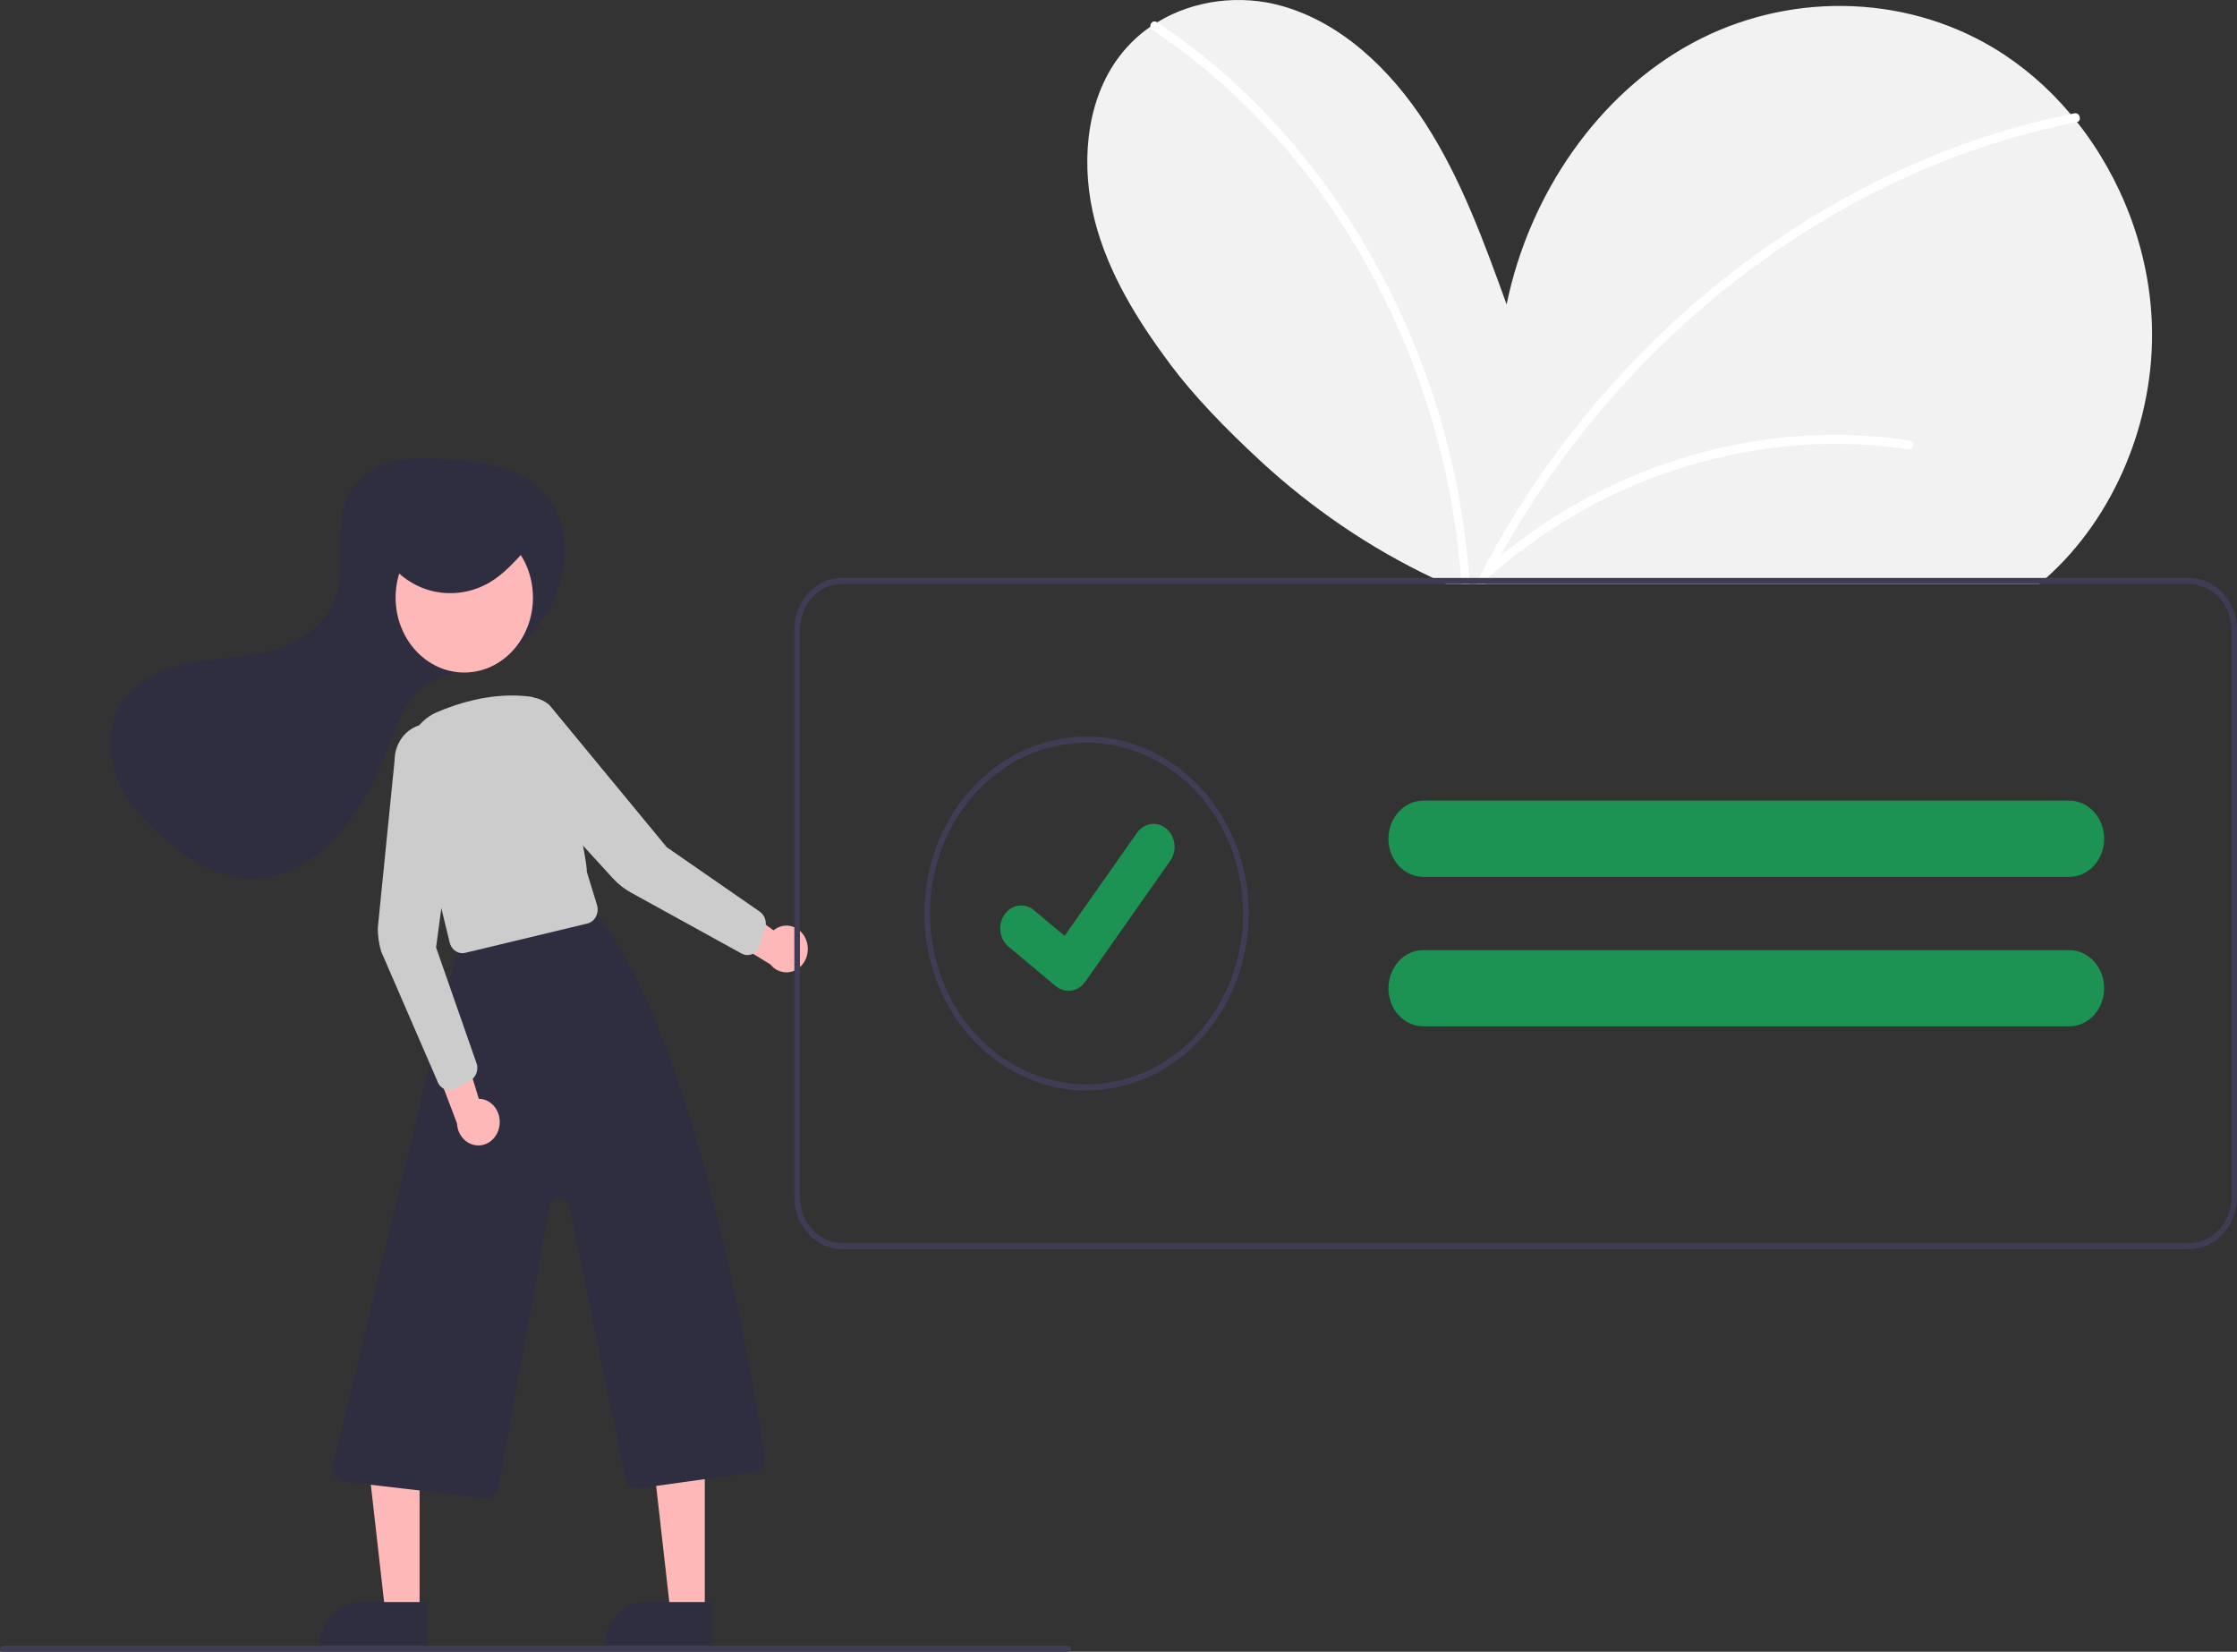 <svg width="256" height="189" viewBox="0 0 256 189" fill="none" xmlns="http://www.w3.org/2000/svg">
<rect x="0" y="0" width="256" height="189" fill="#333333" stroke="none"/>
<g clip-path="url(#clip0_150_4819)">
<path d="M234.169 66.129C233.9 66.37 233.631 66.6 233.356 66.827H165.482C164.976 66.6 164.473 66.367 163.972 66.129C156.806 62.727 150.137 58.197 144.176 52.683C140.219 49.025 136.578 45.248 133.938 41.708C130.255 36.769 126.864 31.386 125.286 25.253C123.712 19.12 124.183 12.09 127.699 7.004C128.788 5.44 130.126 4.102 131.65 3.056C131.903 2.882 132.159 2.714 132.421 2.557C136.638 -0.026 141.959 -0.654 146.707 0.683C153.506 2.599 159.156 7.95 163.188 14.226C167.219 20.499 169.837 27.704 172.415 34.828C175.032 22.112 182.958 10.722 193.663 4.931C204.366 -0.86 217.663 -0.791 228.138 5.482C231.434 7.468 234.411 10.026 236.953 13.057C237.205 13.354 237.452 13.657 237.695 13.964C242.804 20.419 246.001 28.685 246.263 37.209C246.599 48.19 241.934 59.221 234.169 66.129Z" fill="#F2F2F2"/>
<path d="M168.196 66.827H167.237C167.224 66.594 167.208 66.363 167.189 66.129C166.853 61.563 166.151 57.038 165.09 52.606C162.655 42.488 158.497 32.961 152.832 24.521C147.184 16.054 140.063 8.883 131.876 3.416C131.816 3.379 131.764 3.327 131.726 3.265C131.687 3.202 131.662 3.131 131.652 3.057C131.636 2.959 131.646 2.859 131.681 2.767C131.715 2.676 131.773 2.597 131.847 2.54C131.921 2.483 132.009 2.45 132.099 2.445C132.19 2.44 132.28 2.463 132.359 2.512C132.381 2.526 132.402 2.541 132.423 2.557C137.061 5.642 141.367 9.286 145.259 13.42C152.221 20.83 157.835 29.61 161.804 39.297C165.305 47.781 167.45 56.856 168.145 66.129C168.165 66.363 168.181 66.597 168.196 66.827Z" fill="white"/>
<path d="M237.695 13.965C237.688 13.969 237.68 13.971 237.672 13.972C236.972 14.111 236.268 14.258 235.57 14.415C229.845 15.698 224.24 17.555 218.827 19.962C213.429 22.365 208.236 25.286 203.309 28.688C198.377 32.089 193.725 35.953 189.408 40.236C185.09 44.512 181.129 49.199 177.573 54.24C174.914 58.017 172.497 61.99 170.339 66.129C170.217 66.36 170.099 66.594 169.98 66.827H168.883C168.998 66.594 169.116 66.36 169.238 66.129C171.849 61.057 174.844 56.232 178.19 51.702C181.891 46.69 185.993 42.046 190.447 37.827C194.874 33.631 199.625 29.861 204.647 26.559C209.69 23.244 214.992 20.421 220.491 18.126C225.827 15.9 231.337 14.204 236.952 13.057C237.109 13.026 237.263 12.994 237.42 12.963C238.018 12.844 238.274 13.829 237.695 13.965Z" fill="white"/>
<path d="M63.248 68.902C64.955 65.387 65.237 60.808 63.115 57.574C61.851 55.648 59.879 54.384 57.809 53.671C55.739 52.958 53.556 52.749 51.391 52.575C49.248 52.404 47.067 52.267 44.974 52.795C42.881 53.324 40.853 54.616 39.834 56.679C38.111 60.165 39.68 64.634 38.415 68.346C37.254 71.752 33.949 73.743 30.701 74.547C27.452 75.35 24.062 75.265 20.812 76.061C17.561 76.856 14.251 78.829 13.07 82.227C12.215 84.684 12.64 87.514 13.766 89.837C14.892 92.16 16.655 94.041 18.527 95.695C21.32 98.162 24.587 100.275 28.174 100.489C31.955 100.715 35.652 98.751 38.373 95.879C41.094 93.006 42.947 89.295 44.427 85.492C45.366 83.08 46.253 80.484 48.134 78.856C49.517 77.659 51.276 77.135 52.981 76.639L54.912 76.077C56.662 75.578 58.3 74.693 59.725 73.477C61.149 72.261 62.331 70.74 63.197 69.007C63.214 68.972 63.231 68.937 63.248 68.902Z" fill="#2F2E41"/>
<path d="M48.017 184.539H44.095L42.228 168.032H48.018L48.017 184.539Z" fill="#FFB8B8"/>
<path d="M41.294 183.316H48.859V188.513H36.531C36.531 187.831 36.654 187.155 36.894 186.524C37.133 185.894 37.484 185.321 37.926 184.838C38.369 184.356 38.894 183.973 39.472 183.712C40.05 183.451 40.669 183.316 41.294 183.316Z" fill="#2F2E41"/>
<path d="M80.654 184.539H76.731L74.865 168.032H80.655L80.654 184.539Z" fill="#FFB8B8"/>
<path d="M73.929 183.316H81.494V188.513H69.166C69.166 187.831 69.289 187.155 69.529 186.524C69.768 185.894 70.119 185.321 70.561 184.838C71.003 184.356 71.528 183.973 72.106 183.712C72.684 183.451 73.304 183.316 73.929 183.316Z" fill="#2F2E41"/>
<path d="M55.559 171.419C55.504 171.419 55.449 171.416 55.395 171.41L39.437 169.544C39.225 169.519 39.02 169.446 38.836 169.328C38.652 169.21 38.494 169.051 38.371 168.861C38.248 168.671 38.163 168.455 38.123 168.226C38.083 167.998 38.087 167.763 38.137 167.537L52.266 108.904C52.333 108.606 52.474 108.333 52.674 108.118C52.875 107.903 53.126 107.753 53.401 107.685L66.508 103.699C66.771 103.636 67.045 103.65 67.301 103.741C67.556 103.832 67.785 103.996 67.964 104.216C76.391 114.587 82.743 137.576 87.553 166.554C87.59 166.772 87.585 166.997 87.539 167.213C87.493 167.43 87.408 167.634 87.287 167.813C87.167 167.993 87.014 168.143 86.839 168.256C86.663 168.369 86.469 168.442 86.267 168.47L73.191 170.291C72.82 170.344 72.445 170.243 72.138 170.009C71.832 169.775 71.618 169.424 71.537 169.025L65.175 138.081C65.116 137.797 64.97 137.542 64.76 137.361C64.55 137.18 64.29 137.083 64.022 137.086C63.755 137.09 63.496 137.193 63.291 137.38C63.085 137.566 62.944 137.824 62.891 138.11L57.026 170.102C56.96 170.474 56.777 170.808 56.509 171.048C56.242 171.289 55.906 171.42 55.559 171.419Z" fill="#2F2E41"/>
<path d="M53.132 76.954C57.472 76.954 60.99 73.115 60.99 68.38C60.99 63.645 57.472 59.807 53.132 59.807C48.792 59.807 45.273 63.645 45.273 68.38C45.273 73.115 48.792 76.954 53.132 76.954Z" fill="#FFB8B8"/>
<path d="M52.911 109.068C52.581 109.068 52.26 108.949 51.998 108.729C51.736 108.509 51.549 108.2 51.464 107.852L46.737 88.475C46.396 87.083 46.537 85.602 47.134 84.317C47.731 83.031 48.741 82.03 49.972 81.506C53.777 79.886 57.403 79.284 60.748 79.719C63.721 80.105 67.388 99.308 67.145 99.717L68.319 103.557C68.385 103.775 68.409 104.005 68.389 104.234C68.368 104.462 68.304 104.683 68.2 104.883C68.096 105.083 67.955 105.256 67.786 105.393C67.617 105.529 67.423 105.625 67.217 105.674L53.237 109.029C53.13 109.055 53.021 109.068 52.911 109.068Z" fill="#CCCCCC"/>
<path d="M57.148 128.884C57.215 128.503 57.205 128.11 57.118 127.733C57.032 127.357 56.87 127.005 56.645 126.704C56.421 126.403 56.138 126.159 55.818 125.99C55.497 125.821 55.147 125.731 54.791 125.725L52.067 116.765L49.283 120.617L52.297 128.536C52.328 129.189 52.578 129.806 52.999 130.272C53.42 130.737 53.982 131.018 54.581 131.061C55.178 131.104 55.77 130.906 56.243 130.505C56.717 130.103 57.039 129.527 57.148 128.884Z" fill="#FFB8B8"/>
<path d="M92.167 107.35C92.004 107.005 91.773 106.703 91.492 106.465C91.21 106.228 90.884 106.06 90.537 105.975C90.189 105.89 89.829 105.889 89.481 105.972C89.134 106.055 88.807 106.22 88.524 106.456L81.307 101.247L81.301 106.153L88.155 110.347C88.549 110.839 89.096 111.156 89.69 111.239C90.285 111.321 90.886 111.162 91.381 110.793C91.876 110.423 92.229 109.869 92.373 109.234C92.518 108.6 92.445 107.929 92.167 107.35Z" fill="#FFB8B8"/>
<path d="M51.438 124.745C51.122 124.745 50.815 124.636 50.559 124.435C50.303 124.233 50.112 123.948 50.013 123.621L43.627 108.885C43.366 108.022 43.232 107.118 43.232 106.208L45.152 87.055C45.152 85.982 45.527 84.95 46.201 84.169C46.874 83.388 47.796 82.917 48.777 82.852C49.758 82.788 50.725 83.134 51.48 83.82C52.235 84.507 52.722 85.482 52.84 86.546L49.904 108.409L54.59 121.827C54.664 122.184 54.627 122.558 54.483 122.888C54.339 123.219 54.098 123.487 53.797 123.651L52.109 124.572C51.9 124.686 51.671 124.745 51.438 124.745Z" fill="#CCCCCC"/>
<path d="M85.539 109.284C85.304 109.284 85.072 109.224 84.863 109.108L72.165 102.111C71.42 101.701 70.741 101.163 70.152 100.519L57.758 86.953C57.065 86.194 56.663 85.174 56.634 84.102C56.606 83.03 56.954 81.987 57.607 81.186C58.26 80.384 59.169 79.885 60.148 79.789C61.127 79.694 62.102 80.01 62.875 80.672L76.301 96.94L86.944 104.312C87.227 104.508 87.442 104.802 87.555 105.147C87.667 105.491 87.669 105.868 87.562 106.214L86.962 108.168C86.862 108.493 86.671 108.776 86.416 108.976C86.16 109.176 85.854 109.284 85.539 109.284Z" fill="#CCCCCC"/>
<path d="M44.191 63.947C45.526 65.853 47.445 67.17 49.597 67.658C51.778 68.15 54.048 67.795 56.015 66.655C57.598 65.722 58.864 64.322 60.105 62.943C60.623 62.368 61.174 61.705 61.148 60.92C61.108 59.704 59.768 59.039 58.617 58.774C54.843 57.914 50.915 58.396 47.409 60.149C45.847 60.94 44.221 62.372 44.455 64.151" fill="#2F2E41"/>
<path d="M250.56 66.129H96.344C94.901 66.131 93.519 66.757 92.5 67.869C91.48 68.982 90.906 70.49 90.904 72.063V136.989C90.906 138.562 91.48 140.07 92.5 141.183C93.519 142.295 94.901 142.921 96.344 142.923H250.56C252.002 142.921 253.384 142.295 254.404 141.183C255.423 140.07 255.997 138.562 255.999 136.989V72.063C255.997 70.49 255.423 68.982 254.404 67.869C253.384 66.757 252.002 66.131 250.56 66.129ZM255.359 136.989C255.358 138.377 254.852 139.708 253.952 140.69C253.052 141.671 251.832 142.224 250.56 142.225H96.344C95.071 142.224 93.851 141.671 92.952 140.69C92.052 139.708 91.546 138.377 91.544 136.989V72.063C91.546 70.675 92.052 69.344 92.952 68.362C93.851 67.381 95.071 66.829 96.344 66.827H250.56C251.832 66.829 253.052 67.381 253.952 68.362C254.852 69.344 255.358 70.675 255.359 72.063V136.989Z" fill="#3F3D56"/>
<path d="M124.344 124.772C120.674 124.772 117.086 123.585 114.034 121.36C110.983 119.135 108.604 115.973 107.2 112.274C105.795 108.574 105.428 104.504 106.144 100.576C106.86 96.649 108.627 93.042 111.222 90.21C113.818 87.379 117.124 85.451 120.724 84.669C124.324 83.888 128.055 84.289 131.446 85.821C134.837 87.354 137.735 89.949 139.774 93.278C141.813 96.608 142.901 100.522 142.901 104.526C142.896 109.894 140.939 115.04 137.46 118.835C133.981 122.631 129.264 124.766 124.344 124.772ZM124.344 84.978C120.801 84.978 117.336 86.125 114.39 88.273C111.444 90.421 109.147 93.474 107.791 97.046C106.435 100.617 106.08 104.548 106.771 108.34C107.463 112.132 109.169 115.615 111.675 118.348C114.181 121.082 117.373 122.944 120.849 123.698C124.324 124.452 127.927 124.065 131.201 122.586C134.475 121.106 137.273 118.601 139.242 115.386C141.211 112.172 142.262 108.392 142.262 104.526C142.256 99.344 140.367 94.375 137.008 90.71C133.649 87.046 129.095 84.984 124.344 84.978Z" fill="#3F3D56"/>
<path d="M236.799 91.61H162.89C161.857 91.611 160.864 92.048 160.12 92.829C159.376 93.611 158.938 94.676 158.897 95.803C158.892 95.859 158.89 95.917 158.891 95.974C158.892 97.13 159.314 98.239 160.064 99.057C160.814 99.875 161.83 100.335 162.89 100.337H236.799C237.86 100.337 238.877 99.877 239.627 99.059C240.377 98.241 240.798 97.131 240.798 95.974C240.798 94.816 240.377 93.707 239.627 92.888C238.877 92.07 237.86 91.61 236.799 91.61Z" fill="#1C9352"/>
<path d="M236.799 108.715H162.89C161.857 108.715 160.864 109.152 160.12 109.934C159.376 110.715 158.938 111.781 158.897 112.907C158.892 112.964 158.89 113.021 158.891 113.078C158.892 114.235 159.314 115.344 160.064 116.162C160.814 116.98 161.83 117.44 162.89 117.441H236.799C237.86 117.441 238.877 116.982 239.627 116.163C240.377 115.345 240.798 114.235 240.798 113.078C240.798 111.921 240.377 110.811 239.627 109.993C238.877 109.175 237.86 108.715 236.799 108.715Z" fill="#1C9352"/>
<path d="M122.275 113.372C121.757 113.373 121.253 113.19 120.838 112.852L120.813 112.831L115.404 108.313C115.154 108.103 114.944 107.842 114.786 107.544C114.628 107.246 114.525 106.917 114.484 106.576C114.442 106.235 114.463 105.888 114.544 105.555C114.626 105.223 114.766 104.911 114.958 104.638C115.15 104.364 115.39 104.135 115.663 103.963C115.936 103.79 116.238 103.678 116.55 103.633C116.863 103.588 117.181 103.61 117.486 103.699C117.791 103.788 118.077 103.942 118.327 104.151L121.83 107.082L130.109 95.303C130.301 95.029 130.54 94.8 130.814 94.628C131.087 94.456 131.388 94.344 131.701 94.299C132.014 94.254 132.332 94.276 132.637 94.365C132.942 94.454 133.227 94.608 133.478 94.818L133.426 94.894L133.479 94.819C133.984 95.242 134.315 95.867 134.398 96.556C134.482 97.245 134.311 97.942 133.924 98.494L124.186 112.349C123.961 112.668 123.671 112.927 123.34 113.104C123.008 113.281 122.644 113.373 122.275 113.372Z" fill="#1C9352"/>
<path d="M122.221 189H0.32C0.235 189 0.154 188.963 0.094 188.898C0.034 188.832 0 188.743 0 188.651C0 188.558 0.034 188.469 0.094 188.404C0.154 188.339 0.235 188.302 0.32 188.302H122.221C122.306 188.302 122.388 188.339 122.448 188.404C122.508 188.469 122.541 188.558 122.541 188.651C122.541 188.743 122.508 188.832 122.448 188.898C122.388 188.963 122.306 189 122.221 189Z" fill="#3F3D56"/>
<path d="M218.61 50.403C211.926 49.4 205.138 49.567 198.502 50.898C191.886 52.217 185.498 54.654 179.57 58.119C176.238 60.073 173.076 62.352 170.122 64.93C169.639 65.35 170.323 66.087 170.801 65.67C175.984 61.172 181.794 57.609 188.01 55.116C194.177 52.627 200.659 51.193 207.228 50.862C210.944 50.676 214.669 50.86 218.354 51.413C218.477 51.445 218.606 51.425 218.716 51.357C218.825 51.289 218.907 51.178 218.945 51.047C218.978 50.913 218.961 50.771 218.898 50.65C218.836 50.53 218.732 50.441 218.61 50.403Z" fill="white"/>
</g>
<defs>
<clipPath id="clip0_150_4819">
<rect width="256" height="189" fill="white"/>
</clipPath>
</defs>
</svg>
